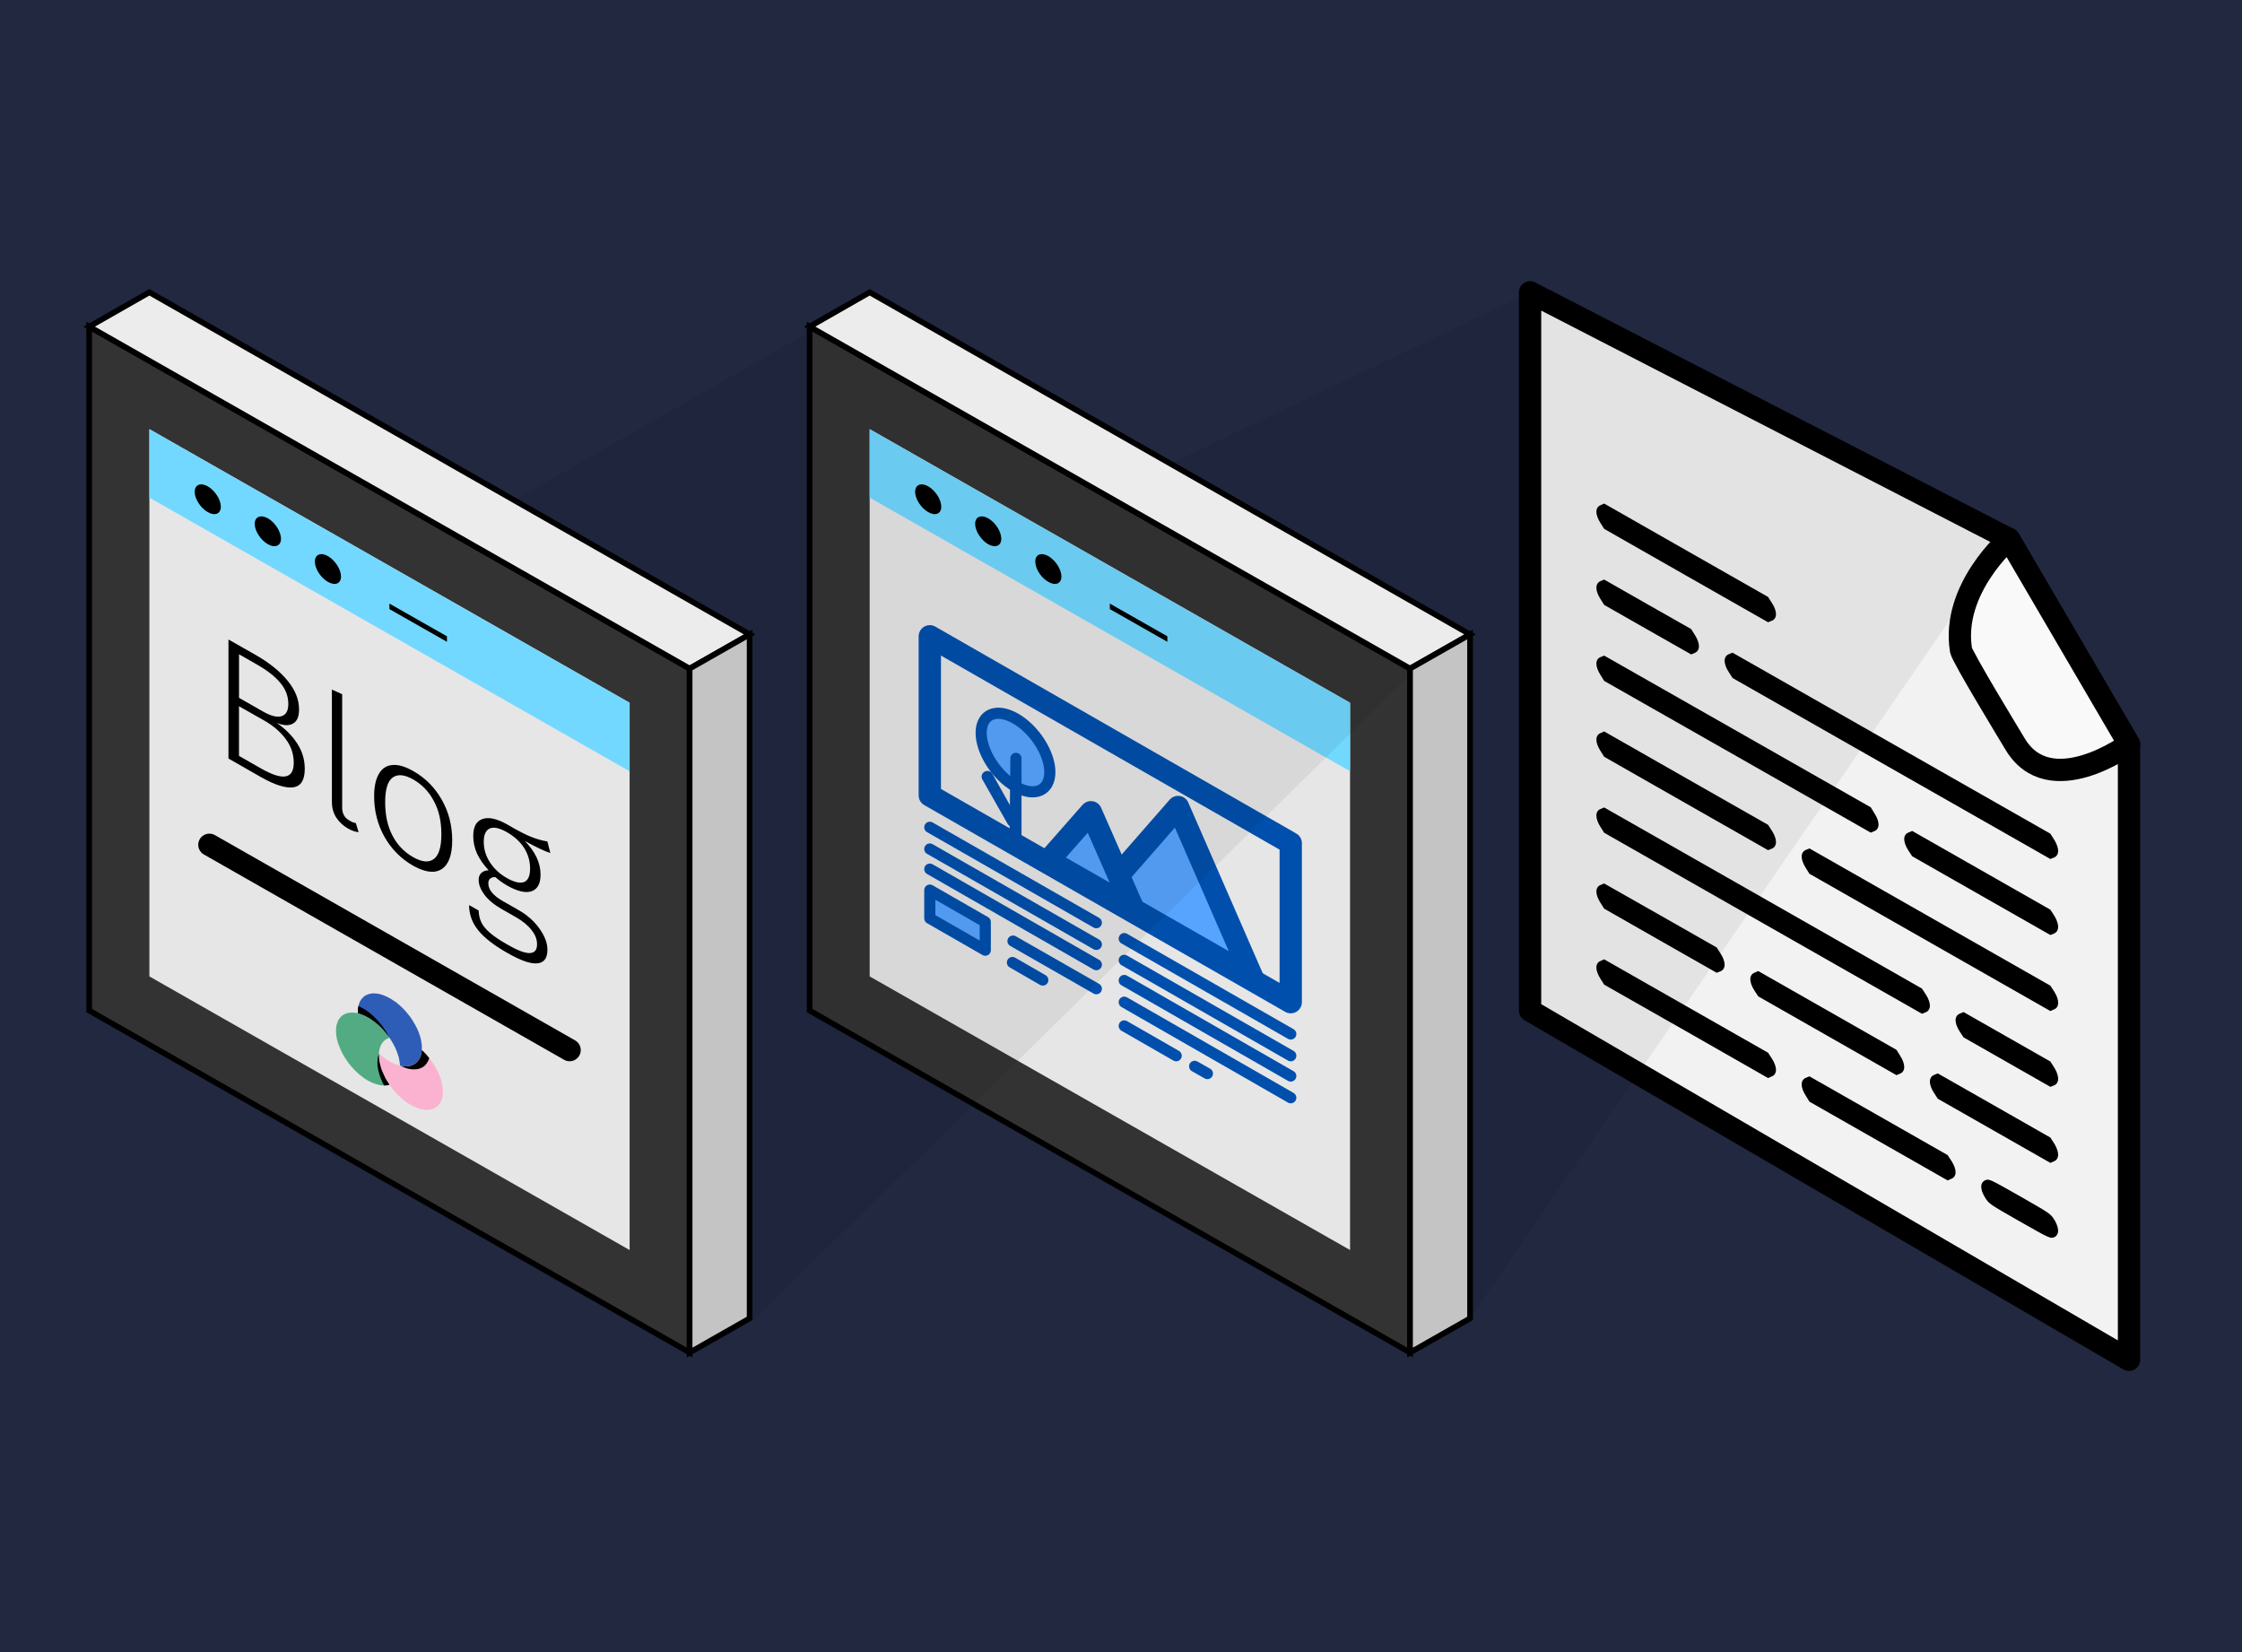 <?xml version="1.0" encoding="UTF-8" standalone="no"?>
<!-- Created with Inkscape (http://www.inkscape.org/) -->

<svg
   xmlns:dc="http://purl.org/dc/elements/1.1/"
   xmlns:cc="http://creativecommons.org/ns#"
   xmlns:rdf="http://www.w3.org/1999/02/22-rdf-syntax-ns#"
   xmlns:svg="http://www.w3.org/2000/svg"
   xmlns="http://www.w3.org/2000/svg"
   xmlns:sodipodi="http://sodipodi.sourceforge.net/DTD/sodipodi-0.dtd"
   xmlns:inkscape="http://www.inkscape.org/namespaces/inkscape"
   width="380"
   height="280"
   viewBox="0 0 100.542 74.083"
   version="1.1"
   id="svg8"
   inkscape:version="0.92.5 (2060ec1f9f, 2020-04-08)"
   sodipodi:docname="break.svg">
  <defs
     id="defs2">
    <clipPath
       clipPathUnits="userSpaceOnUse"
       id="clipPath1091">
      <rect
         style="opacity:1;fill:#1a1a1a;fill-opacity:1;stroke:none;stroke-width:0.529;stroke-linecap:round;stroke-linejoin:round;stroke-miterlimit:4;stroke-dasharray:none;stroke-dashoffset:0;stroke-opacity:1;paint-order:normal"
         id="rect1093"
         width="211.667"
         height="132.292"
         x="0"
         y="164.708" />
    </clipPath>
    <pattern
       y="0"
       x="0"
       height="6"
       width="6"
       patternUnits="userSpaceOnUse"
       id="EMFhbasepattern" />
  </defs>
  <sodipodi:namedview
     id="base"
     pagecolor="#ffffff"
     bordercolor="#666666"
     borderopacity="1.0"
     inkscape:pageopacity="0.0"
     inkscape:pageshadow="2"
     inkscape:zoom="1.7630192"
     inkscape:cx="217.58561"
     inkscape:cy="198.60896"
     inkscape:document-units="mm"
     inkscape:current-layer="g1178"
     showgrid="false"
     fit-margin-top="0"
     fit-margin-left="0"
     fit-margin-right="0"
     fit-margin-bottom="0"
     units="px"
     inkscape:window-width="1600"
     inkscape:window-height="837"
     inkscape:window-x="-8"
     inkscape:window-y="-8"
     inkscape:window-maximized="1"
     inkscape:snap-global="false" />
  <g
     inkscape:label="Layer 1"
     inkscape:groupmode="layer"
     id="layer1"
     transform="translate(0,-222.917)">
    <rect
       style="opacity:1;fill:#212840;fill-opacity:1;stroke:none;stroke-width:0.3;stroke-linecap:round;stroke-linejoin:round;stroke-miterlimit:4;stroke-dasharray:none;stroke-dashoffset:0;stroke-opacity:1;paint-order:normal"
       id="rect8370-1"
       width="100.542"
       height="74.083"
       x="8.8817842e-16"
       y="222.917" />
    <flowRoot
       xml:space="preserve"
       id="flowRoot882"
       style="font-style:normal;font-variant:normal;font-weight:normal;font-stretch:normal;font-size:192px;line-height:1.25;font-family:'goodvibes regular';-inkscape-font-specification:'goodvibes regular, ';letter-spacing:0px;word-spacing:0px"><flowRegion
         id="flowRegion884"><rect
           id="rect886"
           width="643.09"
           height="381.684"
           x="367.251"
           y="-204.031" /></flowRegion><flowPara
         id="flowPara888" /></flowRoot>    <g
       id="g1178"
       transform="translate(1.464,-5.124)">
      <path
         inkscape:connector-curvature="0"
         style="fill:#72d8ff;fill-opacity:1;fill-rule:nonzero;stroke:#000000;stroke-width:0.254px;stroke-linecap:butt;stroke-linejoin:miter;stroke-miterlimit:4;stroke-dasharray:none;stroke-opacity:1"
         d="m 5.235,247.284 21.536,12.27 v 24.541 L 5.235,271.825 Z"
         id="path903" />
      <path
         inkscape:connector-curvature="0"
         style="fill:#333333;fill-opacity:1;fill-rule:nonzero;stroke:#000000;stroke-width:0.254px;stroke-linecap:butt;stroke-linejoin:miter;stroke-miterlimit:4;stroke-dasharray:none;stroke-opacity:1"
         d="m 2.537,242.687 13.462,7.667 13.462,7.667 v 30.67 L 2.537,273.357 Z"
         id="path905" />
      <path
         inkscape:connector-curvature="0"
         style="fill:#ececec;fill-opacity:1;fill-rule:nonzero;stroke:#000000;stroke-width:0.254px;stroke-linecap:butt;stroke-linejoin:miter;stroke-miterlimit:4;stroke-dasharray:none;stroke-opacity:1"
         d="m 2.537,242.687 2.698,-1.539 26.918,15.341 -2.691,1.532 z"
         id="path907" />
      <path
         inkscape:connector-curvature="0"
         style="fill:#e6e6e6;fill-opacity:1;fill-rule:nonzero;stroke:none;stroke-width:0.265"
         d="m 5.235,247.284 21.536,12.27 v 24.541 L 5.235,271.825 Z"
         id="path909" />
      <path
         inkscape:connector-curvature="0"
         style="fill:#c4c4c4;fill-opacity:1;fill-rule:nonzero;stroke:#000000;stroke-width:0.254px;stroke-linecap:butt;stroke-linejoin:miter;stroke-miterlimit:4;stroke-dasharray:none;stroke-opacity:1"
         d="m 29.462,288.692 2.691,-1.532 v -30.67 l -2.691,1.532 z"
         id="path911" />
      <path
         inkscape:connector-curvature="0"
         style="fill:#72d8ff;fill-opacity:1;fill-rule:nonzero;stroke:none;stroke-width:0.265"
         d="m 5.235,247.284 21.536,12.27 v 3.071 L 5.235,250.355 Z"
         id="path913" />
      <path
         inkscape:connector-curvature="0"
         style="fill:#000000;fill-opacity:1;fill-rule:nonzero;stroke:none;stroke-width:0.265"
         d="m 10.953,260.463 c 0.368,0.253 0.671,0.552 0.901,0.902 0.23,0.344 0.349,0.727 0.349,1.156 0,0.5 -0.171,0.773 -0.513,0.825 -0.342,0.045 -0.822,-0.104 -1.434,-0.448 l -1.474,-0.844 v -5.337 l 1.211,0.688 c 0.625,0.357 1.105,0.747 1.441,1.162 0.342,0.416 0.513,0.844 0.513,1.285 0,0.331 -0.092,0.539 -0.276,0.636 -0.178,0.104 -0.415,0.091 -0.717,-0.026 z m -1.698,-3.084 v 1.954 l 1.092,0.623 c 0.336,0.188 0.605,0.26 0.809,0.201 0.204,-0.058 0.309,-0.24 0.309,-0.545 0,-0.351 -0.118,-0.669 -0.362,-0.954 -0.237,-0.286 -0.592,-0.565 -1.066,-0.831 z m 1,5.129 c 0.974,0.552 1.454,0.461 1.454,-0.266 0,-0.383 -0.118,-0.74 -0.362,-1.065 -0.237,-0.318 -0.553,-0.591 -0.948,-0.818 l -1.145,-0.649 v 2.227 z"
         id="path915" />
      <path
         inkscape:connector-curvature="0"
         style="fill:#000000;fill-opacity:1;fill-rule:nonzero;stroke:none;stroke-width:0.265"
         d="m 14.144,265.196 c -0.224,-0.13 -0.401,-0.299 -0.533,-0.5 -0.125,-0.201 -0.191,-0.428 -0.191,-0.688 v -5.045 l 0.461,0.208 v 5.083 c 0,0.266 0.105,0.461 0.329,0.584 0.112,0.065 0.204,0.104 0.283,0.11 l 0.125,0.409 c -0.145,-0.013 -0.303,-0.065 -0.474,-0.162 z"
         id="path917" />
      <path
         inkscape:connector-curvature="0"
         style="fill:#000000;fill-opacity:1;fill-rule:nonzero;stroke:none;stroke-width:0.265"
         d="m 17.072,262.619 c 0.546,0.312 0.967,0.74 1.276,1.285 0.309,0.545 0.467,1.149 0.467,1.818 0,0.656 -0.158,1.091 -0.474,1.292 -0.316,0.201 -0.737,0.149 -1.283,-0.156 -0.546,-0.312 -0.974,-0.747 -1.283,-1.298 -0.309,-0.552 -0.461,-1.156 -0.461,-1.818 0,-0.428 0.072,-0.766 0.217,-1.006 0.138,-0.24 0.342,-0.37 0.605,-0.39 0.263,-0.026 0.572,0.065 0.934,0.273 z m 0,0.377 c -0.401,-0.227 -0.711,-0.253 -0.934,-0.084 -0.224,0.169 -0.329,0.539 -0.329,1.11 0,0.565 0.105,1.058 0.322,1.48 0.217,0.422 0.533,0.747 0.928,0.974 0.401,0.227 0.711,0.253 0.934,0.084 0.224,-0.169 0.336,-0.539 0.336,-1.11 0,-0.571 -0.105,-1.058 -0.329,-1.474 -0.217,-0.422 -0.526,-0.747 -0.928,-0.98 z"
         id="path919" />
      <path
         inkscape:connector-curvature="0"
         style="fill:#000000;fill-opacity:1;fill-rule:nonzero;stroke:none;stroke-width:0.265"
         d="m 23.218,266.293 c -0.25,-0.078 -0.632,-0.26 -1.145,-0.539 0.474,0.487 0.704,0.987 0.704,1.506 0,0.403 -0.132,0.649 -0.401,0.747 -0.27,0.091 -0.632,0.006 -1.092,-0.253 -0.204,-0.117 -0.382,-0.247 -0.533,-0.383 -0.099,0 -0.178,0.019 -0.237,0.071 -0.053,0.052 -0.079,0.117 -0.079,0.214 0,0.279 0.217,0.545 0.651,0.792 l 0.671,0.383 c 0.408,0.227 0.73,0.513 0.967,0.844 0.237,0.331 0.362,0.649 0.362,0.954 0,0.377 -0.151,0.578 -0.447,0.61 -0.303,0.033 -0.75,-0.123 -1.342,-0.461 -0.619,-0.351 -1.059,-0.695 -1.329,-1.039 -0.263,-0.331 -0.395,-0.701 -0.395,-1.11 l 0.428,0.24 c 0.006,0.201 0.046,0.383 0.125,0.539 0.079,0.162 0.211,0.318 0.395,0.474 0.184,0.156 0.441,0.331 0.776,0.519 0.461,0.266 0.796,0.39 1.007,0.377 0.211,-0.013 0.316,-0.143 0.316,-0.39 0,-0.221 -0.079,-0.435 -0.243,-0.636 -0.164,-0.214 -0.395,-0.403 -0.684,-0.571 l -0.671,-0.383 c -0.329,-0.188 -0.579,-0.396 -0.763,-0.636 -0.171,-0.234 -0.257,-0.454 -0.257,-0.662 0,-0.136 0.039,-0.24 0.118,-0.312 0.079,-0.078 0.191,-0.117 0.329,-0.123 -0.237,-0.253 -0.408,-0.506 -0.526,-0.76 -0.112,-0.253 -0.164,-0.513 -0.164,-0.779 0,-0.415 0.138,-0.662 0.415,-0.76 0.283,-0.097 0.645,-0.013 1.099,0.24 0.5,0.292 0.862,0.48 1.092,0.565 0.23,0.091 0.467,0.162 0.717,0.201 z m -1.948,-0.935 c -0.342,-0.195 -0.605,-0.247 -0.783,-0.162 -0.171,0.084 -0.257,0.286 -0.257,0.597 0,0.325 0.092,0.63 0.276,0.915 0.184,0.286 0.441,0.526 0.763,0.708 0.336,0.188 0.592,0.247 0.776,0.175 0.178,-0.078 0.263,-0.279 0.263,-0.604 0,-0.325 -0.086,-0.63 -0.263,-0.915 -0.178,-0.279 -0.434,-0.519 -0.776,-0.714 z"
         id="path921" />
      <path
         inkscape:connector-curvature="0"
         style="fill:none;stroke:#000000;stroke-width:1;stroke-linecap:butt;stroke-linejoin:round;stroke-miterlimit:4;stroke-dasharray:none;stroke-opacity:1"
         d="m 7.926,265.923 16.154,9.206 z"
         id="path923" />
      <path
         inkscape:connector-curvature="0"
         style="fill:#2e5db7;fill-opacity:1;fill-rule:nonzero;stroke:none;stroke-width:0.265"
         d="m 16.473,275.824 c 0.026,0.006 0.046,0.006 0.066,0.013 0.046,0.006 0.092,0.013 0.132,0.019 0.046,0 0.086,0 0.125,0 0.039,-0.006 0.079,-0.006 0.118,-0.019 0.039,-0.006 0.072,-0.013 0.105,-0.033 0.039,-0.013 0.072,-0.026 0.099,-0.045 0.033,-0.019 0.059,-0.039 0.086,-0.065 0.033,-0.019 0.053,-0.045 0.079,-0.078 0.02,-0.026 0.039,-0.058 0.059,-0.091 0.02,-0.033 0.039,-0.065 0.053,-0.104 0.013,-0.039 0.026,-0.078 0.033,-0.117 0.013,-0.039 0.02,-0.084 0.02,-0.13 0.006,-0.013 0.006,-0.033 0.006,-0.052 0,-0.026 0,-0.052 0,-0.084 0,-0.033 0,-0.065 0,-0.104 -0.006,-0.045 -0.006,-0.097 -0.02,-0.149 -0.006,-0.052 -0.02,-0.104 -0.026,-0.156 -0.013,-0.052 -0.033,-0.104 -0.046,-0.156 -0.02,-0.058 -0.039,-0.11 -0.059,-0.169 -0.026,-0.052 -0.046,-0.104 -0.072,-0.162 -0.026,-0.052 -0.053,-0.104 -0.086,-0.162 -0.026,-0.052 -0.059,-0.104 -0.092,-0.156 -0.033,-0.058 -0.072,-0.11 -0.105,-0.162 -0.039,-0.045 -0.072,-0.097 -0.118,-0.149 -0.039,-0.045 -0.079,-0.097 -0.118,-0.143 -0.039,-0.045 -0.086,-0.091 -0.132,-0.136 -0.039,-0.039 -0.086,-0.084 -0.132,-0.123 -0.046,-0.039 -0.092,-0.078 -0.138,-0.117 -0.046,-0.033 -0.099,-0.065 -0.145,-0.097 -0.046,-0.033 -0.092,-0.065 -0.145,-0.091 -0.033,-0.019 -0.066,-0.039 -0.099,-0.052 -0.046,-0.026 -0.099,-0.045 -0.145,-0.065 -0.046,-0.019 -0.092,-0.039 -0.138,-0.052 -0.046,-0.013 -0.092,-0.026 -0.138,-0.033 -0.046,-0.006 -0.086,-0.013 -0.132,-0.013 -0.039,-0.006 -0.079,-0.006 -0.125,-0.006 -0.039,0.006 -0.079,0.013 -0.112,0.019 -0.039,0.006 -0.079,0.019 -0.112,0.033 -0.033,0.013 -0.066,0.026 -0.099,0.045 -0.026,0.019 -0.059,0.039 -0.086,0.065 -0.026,0.026 -0.053,0.052 -0.072,0.078 -0.026,0.026 -0.046,0.058 -0.066,0.091 -0.02,0.033 -0.033,0.071 -0.046,0.104 -0.013,0.039 -0.026,0.078 -0.039,0.117 -0.006,0.045 -0.013,0.084 -0.02,0.13 -0.006,0.045 -0.006,0.091 -0.006,0.136 0,0.026 0,0.052 0,0.078 0.026,0.006 0.046,0.006 0.072,0.013 0.046,0.019 0.092,0.033 0.138,0.052 0.046,0.019 0.099,0.039 0.145,0.065 0.033,0.013 0.066,0.033 0.099,0.052 0.053,0.026 0.099,0.058 0.145,0.091 0.046,0.033 0.092,0.065 0.145,0.104 0.046,0.033 0.092,0.071 0.138,0.11 0.046,0.039 0.092,0.084 0.132,0.123 0.046,0.045 0.086,0.091 0.132,0.136 0.039,0.045 0.079,0.097 0.118,0.143 0.039,0.052 0.079,0.104 0.118,0.156 0.013,0.013 0.02,0.033 0.033,0.052 0.026,0.033 0.046,0.065 0.072,0.104 0.033,0.052 0.066,0.104 0.092,0.156 0.033,0.058 0.059,0.11 0.086,0.162 0.026,0.058 0.046,0.11 0.072,0.169 0.02,0.052 0.039,0.104 0.059,0.162 0.013,0.052 0.033,0.104 0.046,0.156 0.006,0.058 0.02,0.11 0.026,0.156 0.013,0.052 0.013,0.104 0.02,0.156 0,0.006 0,0.013 0,0.026 z"
         id="path925" />
      <path
         inkscape:connector-curvature="0"
         style="fill:#52ab83;fill-opacity:1;fill-rule:nonzero;stroke:none;stroke-width:0.265"
         d="m 15.039,276.499 c 0.033,0.019 0.072,0.033 0.105,0.052 0.046,0.026 0.092,0.045 0.138,0.065 0.053,0.019 0.099,0.033 0.145,0.045 0.046,0.013 0.092,0.026 0.132,0.033 0.046,0.013 0.092,0.019 0.132,0.019 0.046,0 0.086,0 0.125,0 0.039,0 0.079,-0.006 0.118,-0.013 0.02,-0.006 0.046,-0.013 0.066,-0.026 -0.02,-0.033 -0.046,-0.065 -0.066,-0.097 -0.033,-0.058 -0.066,-0.11 -0.099,-0.162 -0.026,-0.052 -0.053,-0.11 -0.079,-0.162 -0.026,-0.058 -0.053,-0.11 -0.072,-0.162 -0.026,-0.058 -0.046,-0.11 -0.059,-0.162 -0.02,-0.058 -0.033,-0.11 -0.046,-0.162 -0.013,-0.052 -0.026,-0.104 -0.033,-0.156 -0.006,-0.052 -0.013,-0.104 -0.013,-0.149 -0.006,-0.039 -0.006,-0.071 -0.006,-0.104 0,-0.033 0,-0.058 0.006,-0.084 0,-0.019 0,-0.039 0,-0.052 0.006,-0.045 0.013,-0.091 0.02,-0.13 0.013,-0.039 0.026,-0.078 0.039,-0.117 0.013,-0.039 0.026,-0.071 0.046,-0.104 0.02,-0.033 0.039,-0.065 0.066,-0.091 0.02,-0.033 0.046,-0.058 0.072,-0.078 0.026,-0.026 0.059,-0.045 0.086,-0.065 0.033,-0.019 0.066,-0.033 0.099,-0.045 0.013,-0.006 0.026,-0.013 0.039,-0.013 -0.013,-0.019 -0.02,-0.039 -0.033,-0.052 -0.039,-0.052 -0.079,-0.104 -0.118,-0.156 -0.039,-0.045 -0.079,-0.097 -0.118,-0.143 -0.039,-0.045 -0.086,-0.091 -0.132,-0.136 -0.039,-0.039 -0.086,-0.084 -0.132,-0.123 -0.046,-0.039 -0.092,-0.078 -0.138,-0.11 -0.053,-0.039 -0.099,-0.071 -0.145,-0.104 -0.046,-0.033 -0.092,-0.065 -0.145,-0.091 -0.033,-0.019 -0.066,-0.039 -0.099,-0.052 -0.046,-0.026 -0.099,-0.045 -0.145,-0.065 -0.046,-0.019 -0.092,-0.033 -0.138,-0.052 -0.026,-0.006 -0.046,-0.006 -0.066,-0.013 -0.026,-0.006 -0.046,-0.013 -0.072,-0.019 -0.046,-0.006 -0.086,-0.013 -0.132,-0.013 -0.039,-0.006 -0.079,-0.006 -0.125,0 -0.039,0 -0.079,0.006 -0.112,0.013 -0.039,0.006 -0.079,0.019 -0.112,0.033 -0.033,0.013 -0.066,0.033 -0.099,0.045 -0.026,0.019 -0.059,0.045 -0.086,0.065 -0.026,0.026 -0.053,0.052 -0.072,0.078 -0.026,0.033 -0.046,0.058 -0.066,0.091 -0.02,0.033 -0.033,0.071 -0.046,0.11 -0.013,0.033 -0.026,0.071 -0.039,0.117 -0.006,0.039 -0.013,0.078 -0.02,0.123 -0.006,0.045 -0.006,0.091 -0.006,0.136 0,0.039 0,0.071 0.006,0.104 0,0.052 0.006,0.097 0.013,0.149 0.006,0.052 0.02,0.104 0.033,0.156 0.013,0.052 0.026,0.11 0.046,0.162 0.02,0.052 0.039,0.11 0.059,0.162 0.02,0.052 0.046,0.11 0.072,0.162 0.026,0.058 0.053,0.11 0.079,0.162 0.033,0.058 0.066,0.11 0.099,0.162 0.033,0.052 0.066,0.104 0.105,0.156 0.033,0.052 0.072,0.104 0.112,0.149 0.039,0.052 0.079,0.097 0.125,0.143 0.039,0.052 0.086,0.097 0.125,0.136 0.046,0.045 0.092,0.084 0.138,0.13 0.046,0.039 0.092,0.078 0.138,0.11 0.046,0.039 0.092,0.071 0.138,0.104 0.053,0.033 0.099,0.058 0.145,0.091 z"
         id="path927" />
      <path
         inkscape:connector-curvature="0"
         style="fill:#fbb2d1;fill-opacity:1;fill-rule:nonzero;stroke:none;stroke-width:0.265"
         d="m 16.96,277.59 c 0.033,0.019 0.066,0.039 0.105,0.052 0.046,0.026 0.092,0.045 0.138,0.065 0.046,0.019 0.099,0.039 0.145,0.052 0.046,0.013 0.086,0.026 0.132,0.033 0.046,0.006 0.092,0.013 0.132,0.019 0.046,0 0.086,0 0.125,0 0.039,-0.006 0.079,-0.013 0.118,-0.019 0.039,-0.006 0.072,-0.019 0.105,-0.033 0.033,-0.013 0.066,-0.026 0.099,-0.045 0.033,-0.019 0.059,-0.039 0.086,-0.065 0.026,-0.026 0.053,-0.052 0.079,-0.078 0.02,-0.026 0.039,-0.058 0.059,-0.091 0.02,-0.033 0.039,-0.071 0.053,-0.104 0.013,-0.039 0.026,-0.078 0.033,-0.117 0.006,-0.045 0.02,-0.084 0.02,-0.13 0.006,-0.045 0.006,-0.091 0.006,-0.136 0,-0.033 0,-0.071 0,-0.104 -0.006,-0.045 -0.013,-0.097 -0.02,-0.149 -0.006,-0.052 -0.02,-0.104 -0.033,-0.156 -0.013,-0.052 -0.026,-0.104 -0.039,-0.162 -0.02,-0.052 -0.039,-0.104 -0.059,-0.162 -0.026,-0.052 -0.046,-0.11 -0.072,-0.162 -0.026,-0.052 -0.053,-0.11 -0.086,-0.162 -0.026,-0.052 -0.059,-0.11 -0.092,-0.162 -0.033,-0.052 -0.072,-0.104 -0.105,-0.156 -0.039,-0.052 -0.079,-0.097 -0.118,-0.149 -0.039,-0.052 -0.079,-0.097 -0.118,-0.143 -0.046,-0.045 -0.086,-0.091 -0.132,-0.136 -0.02,-0.019 -0.046,-0.045 -0.066,-0.065 0,0.019 0,0.039 -0.006,0.052 0,0.045 -0.006,0.091 -0.02,0.13 -0.006,0.039 -0.02,0.078 -0.033,0.117 -0.013,0.039 -0.033,0.071 -0.053,0.104 -0.02,0.033 -0.039,0.065 -0.059,0.091 -0.026,0.033 -0.053,0.058 -0.079,0.078 -0.026,0.026 -0.053,0.045 -0.086,0.065 -0.026,0.019 -0.059,0.033 -0.099,0.045 -0.033,0.019 -0.066,0.026 -0.105,0.033 -0.039,0.013 -0.079,0.013 -0.118,0.019 -0.039,0 -0.079,0 -0.125,0 -0.039,-0.006 -0.086,-0.013 -0.132,-0.019 -0.02,-0.006 -0.039,-0.006 -0.066,-0.013 -0.02,-0.006 -0.046,-0.013 -0.066,-0.019 -0.046,-0.013 -0.092,-0.026 -0.145,-0.045 -0.046,-0.019 -0.092,-0.045 -0.138,-0.065 -0.033,-0.019 -0.072,-0.039 -0.105,-0.058 -0.046,-0.026 -0.092,-0.052 -0.138,-0.084 -0.053,-0.033 -0.099,-0.065 -0.145,-0.104 -0.046,-0.039 -0.092,-0.071 -0.138,-0.117 -0.026,-0.019 -0.046,-0.039 -0.066,-0.058 -0.006,0.026 -0.006,0.052 -0.006,0.084 0,0.033 0,0.065 0.006,0.104 0,0.045 0.006,0.097 0.013,0.149 0.006,0.052 0.02,0.104 0.033,0.156 0.013,0.052 0.026,0.104 0.046,0.162 0.013,0.052 0.033,0.104 0.059,0.162 0.02,0.052 0.046,0.104 0.072,0.162 0.026,0.052 0.053,0.11 0.079,0.162 0.033,0.052 0.066,0.104 0.099,0.162 0.02,0.033 0.046,0.065 0.066,0.097 0.013,0.019 0.026,0.039 0.039,0.058 0.033,0.052 0.072,0.097 0.112,0.149 0.039,0.045 0.079,0.097 0.125,0.143 0.039,0.045 0.086,0.091 0.125,0.136 0.046,0.045 0.092,0.084 0.138,0.123 0.046,0.039 0.092,0.078 0.138,0.117 0.046,0.033 0.092,0.071 0.138,0.097 0.053,0.033 0.099,0.065 0.145,0.091 z"
         id="path929" />
      <path
         inkscape:connector-curvature="0"
         style="fill:#000000;fill-opacity:1;fill-rule:nonzero;stroke:none;stroke-width:0.265"
         d="m 15.763,276.714 c 0.02,0 0.033,0 0.053,0 0.039,0 0.079,-0.006 0.118,-0.013 0.02,-0.006 0.046,-0.013 0.066,-0.026 -0.02,-0.033 -0.046,-0.065 -0.066,-0.097 -0.033,-0.058 -0.066,-0.11 -0.099,-0.162 -0.026,-0.052 -0.053,-0.11 -0.079,-0.162 -0.026,-0.058 -0.053,-0.11 -0.072,-0.162 -0.026,-0.058 -0.046,-0.11 -0.059,-0.162 -0.02,-0.058 -0.033,-0.11 -0.046,-0.162 -0.013,-0.052 -0.026,-0.104 -0.033,-0.156 -0.006,-0.052 -0.013,-0.104 -0.013,-0.149 -0.006,-0.039 -0.006,-0.071 -0.006,-0.104 0,-0.026 0,-0.045 0.006,-0.065 -0.013,0.013 -0.013,0.033 -0.02,0.045 -0.013,0.026 -0.02,0.058 -0.026,0.084 -0.006,0.039 -0.013,0.084 -0.02,0.13 -0.006,0.045 -0.006,0.091 -0.006,0.136 0,0.045 0.006,0.097 0.006,0.149 0.006,0.045 0.013,0.097 0.026,0.149 0.006,0.052 0.02,0.104 0.039,0.162 0.013,0.052 0.026,0.104 0.046,0.156 0.02,0.058 0.039,0.11 0.066,0.169 0.013,0.033 0.033,0.071 0.046,0.104 0.013,0.019 0.02,0.039 0.026,0.058 0.02,0.026 0.033,0.052 0.046,0.078 z"
         id="path931" />
      <path
         inkscape:connector-curvature="0"
         style="fill:#000000;fill-opacity:1;fill-rule:nonzero;stroke:none;stroke-width:0.265"
         d="m 15.993,274.565 c -0.006,-0.013 -0.013,-0.026 -0.02,-0.039 -0.026,-0.058 -0.053,-0.11 -0.086,-0.162 -0.033,-0.058 -0.066,-0.11 -0.099,-0.162 -0.033,-0.052 -0.072,-0.104 -0.112,-0.156 -0.033,-0.045 -0.072,-0.097 -0.118,-0.143 -0.039,-0.052 -0.079,-0.097 -0.125,-0.143 -0.039,-0.045 -0.086,-0.091 -0.132,-0.13 -0.039,-0.045 -0.086,-0.084 -0.132,-0.123 -0.033,-0.026 -0.066,-0.052 -0.099,-0.078 -0.046,-0.039 -0.099,-0.071 -0.145,-0.104 -0.046,-0.033 -0.092,-0.058 -0.145,-0.084 -0.02,-0.013 -0.046,-0.026 -0.072,-0.039 -0.02,-0.013 -0.046,-0.026 -0.072,-0.033 -0.006,-0.006 -0.013,-0.013 -0.026,-0.013 -0.006,0.033 -0.013,0.071 -0.02,0.11 -0.006,0.045 -0.006,0.091 -0.006,0.136 0,0.026 0,0.052 0,0.078 0.026,0.006 0.046,0.006 0.072,0.013 0.046,0.019 0.092,0.033 0.138,0.052 0.046,0.019 0.099,0.039 0.145,0.065 0.033,0.013 0.066,0.033 0.099,0.052 0.053,0.026 0.099,0.058 0.145,0.091 0.046,0.033 0.092,0.065 0.145,0.104 0.046,0.033 0.092,0.071 0.138,0.11 0.046,0.039 0.092,0.084 0.132,0.123 0.046,0.045 0.086,0.091 0.132,0.136 0.039,0.045 0.079,0.097 0.118,0.143 0.039,0.052 0.079,0.104 0.118,0.156 0.006,0.013 0.02,0.026 0.026,0.039 z"
         id="path933" />
      <path
         inkscape:connector-curvature="0"
         style="fill:#000000;fill-opacity:1;fill-rule:nonzero;stroke:none;stroke-width:0.265"
         d="m 16.48,275.824 c 0.02,0.013 0.039,0.019 0.066,0.033 0.046,0.019 0.092,0.039 0.138,0.058 0.046,0.019 0.092,0.033 0.138,0.045 0.046,0.006 0.092,0.019 0.138,0.026 0.039,0.006 0.086,0.006 0.125,0.006 0.046,0 0.086,0 0.125,-0.006 0.039,0 0.072,-0.006 0.112,-0.019 0.039,-0.013 0.072,-0.026 0.105,-0.039 0.033,-0.013 0.066,-0.033 0.092,-0.052 0.033,-0.019 0.059,-0.045 0.086,-0.071 0.02,-0.026 0.046,-0.052 0.066,-0.084 0.026,-0.026 0.039,-0.058 0.059,-0.097 0.006,-0.013 0.013,-0.026 0.02,-0.039 0.006,-0.019 0.013,-0.045 0.026,-0.065 0,-0.013 0.006,-0.026 0.006,-0.039 0,-0.006 -0.006,-0.006 -0.013,-0.013 -0.039,-0.052 -0.079,-0.097 -0.118,-0.143 -0.046,-0.045 -0.086,-0.091 -0.132,-0.136 -0.02,-0.019 -0.046,-0.045 -0.066,-0.065 0,0.019 0,0.039 -0.006,0.052 0,0.045 -0.006,0.091 -0.02,0.13 -0.006,0.039 -0.02,0.078 -0.033,0.117 -0.013,0.039 -0.033,0.071 -0.053,0.104 -0.02,0.033 -0.039,0.065 -0.059,0.091 -0.026,0.033 -0.053,0.058 -0.079,0.078 -0.026,0.026 -0.053,0.045 -0.086,0.065 -0.026,0.019 -0.059,0.033 -0.099,0.045 -0.033,0.019 -0.066,0.026 -0.105,0.033 -0.039,0.013 -0.079,0.013 -0.118,0.019 -0.039,0 -0.079,0 -0.125,0 -0.039,-0.006 -0.086,-0.013 -0.132,-0.019 -0.02,-0.006 -0.039,-0.006 -0.059,-0.013 z"
         id="path935" />
      <path
         inkscape:connector-curvature="0"
         style="fill:#000000;fill-opacity:1;fill-rule:nonzero;stroke:none;stroke-width:0.265"
         d="m 8.439,250.764 c 0,0.318 -0.263,0.428 -0.586,0.24 -0.322,-0.182 -0.586,-0.591 -0.586,-0.909 0,-0.318 0.263,-0.428 0.586,-0.247 0.322,0.188 0.586,0.591 0.586,0.915 z"
         id="path937" />
      <path
         inkscape:connector-curvature="0"
         style="fill:#000000;fill-opacity:1;fill-rule:nonzero;stroke:none;stroke-width:0.265"
         d="m 11.137,252.199 c 0,0.318 -0.263,0.428 -0.586,0.247 -0.329,-0.188 -0.592,-0.597 -0.592,-0.915 0,-0.318 0.263,-0.428 0.592,-0.247 0.322,0.188 0.586,0.597 0.586,0.915 z"
         id="path939" />
      <path
         inkscape:connector-curvature="0"
         style="fill:#000000;fill-opacity:1;fill-rule:nonzero;stroke:none;stroke-width:0.265"
         d="m 13.828,253.893 c 0,0.318 -0.263,0.428 -0.586,0.24 -0.322,-0.182 -0.586,-0.591 -0.586,-0.909 0,-0.318 0.263,-0.428 0.586,-0.247 0.322,0.188 0.586,0.597 0.586,0.915 z"
         id="path941" />
      <path
         inkscape:connector-curvature="0"
         style="fill:#000000;fill-opacity:1;fill-rule:nonzero;stroke:none;stroke-width:0.265"
         d="m 16,255.107 2.579,1.467 v 0.247 l -2.579,-1.467 z"
         id="path943" />
      <path
         inkscape:connector-curvature="0"
         style="fill:#333333;fill-opacity:1;fill-rule:nonzero;stroke:#000000;stroke-width:0.254px;stroke-linecap:butt;stroke-linejoin:miter;stroke-miterlimit:4;stroke-dasharray:none;stroke-opacity:1"
         d="m 34.844,242.687 13.462,7.667 13.462,7.667 v 30.67 L 34.844,273.357 Z"
         id="path945" />
      <path
         inkscape:connector-curvature="0"
         style="fill:#ececec;fill-opacity:1;fill-rule:nonzero;stroke:#000000;stroke-width:0.254px;stroke-linecap:butt;stroke-linejoin:miter;stroke-miterlimit:4;stroke-dasharray:none;stroke-opacity:1"
         d="m 34.844,242.687 2.691,-1.539 26.925,15.341 -2.691,1.532 z"
         id="path947" />
      <path
         inkscape:connector-curvature="0"
         style="fill:#c4c4c4;fill-opacity:1;fill-rule:nonzero;stroke:#000000;stroke-width:0.254px;stroke-linecap:butt;stroke-linejoin:miter;stroke-miterlimit:4;stroke-dasharray:none;stroke-opacity:1"
         d="m 61.769,288.692 2.691,-1.532 v -30.67 l -2.691,1.532 z"
         id="path949" />
      <path
         inkscape:connector-curvature="0"
         style="fill:#e6e6e6;fill-opacity:1;fill-rule:nonzero;stroke:none;stroke-width:0.265"
         d="m 37.536,247.284 21.543,12.27 v 24.541 L 37.536,271.825 Z"
         id="path951" />
      <path
         inkscape:connector-curvature="0"
         style="fill:#72d8ff;fill-opacity:1;fill-rule:nonzero;stroke:none;stroke-width:0.265"
         d="m 37.536,247.284 21.543,12.27 v 3.071 L 37.536,250.355 Z"
         id="path953" />
      <path
         inkscape:connector-curvature="0"
         style="fill:#000000;fill-opacity:1;fill-rule:nonzero;stroke:none;stroke-width:0.265"
         d="m 40.747,250.764 c 0,0.318 -0.263,0.428 -0.586,0.24 -0.322,-0.182 -0.586,-0.591 -0.586,-0.909 0,-0.318 0.263,-0.428 0.586,-0.247 0.322,0.188 0.586,0.591 0.586,0.915 z"
         id="path955" />
      <path
         inkscape:connector-curvature="0"
         style="fill:#000000;fill-opacity:1;fill-rule:nonzero;stroke:none;stroke-width:0.265"
         d="m 43.438,252.199 c 0,0.318 -0.257,0.428 -0.586,0.247 -0.322,-0.188 -0.586,-0.597 -0.586,-0.915 0,-0.318 0.263,-0.428 0.586,-0.247 0.329,0.188 0.586,0.597 0.586,0.915 z"
         id="path957" />
      <path
         inkscape:connector-curvature="0"
         style="fill:#000000;fill-opacity:1;fill-rule:nonzero;stroke:none;stroke-width:0.265"
         d="m 46.135,253.893 c 0,0.318 -0.263,0.428 -0.586,0.24 -0.329,-0.182 -0.586,-0.591 -0.586,-0.909 0,-0.318 0.257,-0.428 0.586,-0.247 0.322,0.188 0.586,0.597 0.586,0.915 z"
         id="path959" />
      <path
         inkscape:connector-curvature="0"
         style="fill:#000000;fill-opacity:1;fill-rule:nonzero;stroke:none;stroke-width:0.265"
         d="m 48.307,255.107 2.579,1.467 v 0.247 l -2.579,-1.467 z"
         id="path961" />
      <path
         inkscape:connector-curvature="0"
         style="fill:none;stroke:#004fac;stroke-width:1;stroke-linecap:round;stroke-linejoin:round;stroke-miterlimit:4;stroke-dasharray:none;stroke-opacity:1"
         d="m 40.233,256.574 16.186,9.277 v 7.129 L 40.233,263.709 Z"
         id="path963" />
      <path
         inkscape:connector-curvature="0"
         style="fill:#004fac;fill-opacity:1;fill-rule:nonzero;stroke:#004fac;stroke-width:0.5;stroke-linecap:butt;stroke-linejoin:round;stroke-miterlimit:4;stroke-dasharray:none;stroke-opacity:1"
         d="m 40.233,265.138 7.468,4.278 z"
         id="path965" />
      <path
         inkscape:connector-curvature="0"
         style="fill:#004fac;fill-opacity:1;fill-rule:nonzero;stroke:#004fac;stroke-width:0.5;stroke-linecap:butt;stroke-linejoin:round;stroke-miterlimit:4;stroke-dasharray:none;stroke-opacity:1"
         d="m 40.233,266.112 7.468,4.278 z"
         id="path967" />
      <path
         inkscape:connector-curvature="0"
         style="fill:#004fac;fill-opacity:1;fill-rule:nonzero;stroke:#004fac;stroke-width:0.5;stroke-linecap:butt;stroke-linejoin:round;stroke-miterlimit:4;stroke-dasharray:none;stroke-opacity:1"
         d="m 40.233,267.014 7.468,4.285 z"
         id="path969" />
      <path
         inkscape:connector-curvature="0"
         style="fill:#57a4ff;fill-opacity:1;fill-rule:nonzero;stroke:#004fac;stroke-width:0.5;stroke-linecap:round;stroke-linejoin:round;stroke-miterlimit:4;stroke-dasharray:none;stroke-opacity:1"
         d="m 40.233,267.955 2.487,1.428 v 1.266 l -2.487,-1.428 z"
         id="path971" />
      <path
         inkscape:connector-curvature="0"
         style="fill:#004fac;fill-opacity:1;fill-rule:nonzero;stroke:#004fac;stroke-width:0.5;stroke-linecap:butt;stroke-linejoin:round;stroke-miterlimit:4;stroke-dasharray:none;stroke-opacity:1"
         d="m 43.964,270.241 3.737,2.136 z"
         id="path973" />
      <path
         inkscape:connector-curvature="0"
         style="fill:#004fac;fill-opacity:1;fill-rule:nonzero;stroke:#004fac;stroke-width:0.5;stroke-linecap:butt;stroke-linejoin:round;stroke-miterlimit:4;stroke-dasharray:none;stroke-opacity:1"
         d="m 43.938,271.202 1.362,0.786 z"
         id="path975" />
      <path
         inkscape:connector-curvature="0"
         style="fill:#004fac;fill-opacity:1;fill-rule:nonzero;stroke:#004fac;stroke-width:0.5;stroke-linecap:butt;stroke-linejoin:round;stroke-miterlimit:4;stroke-dasharray:none;stroke-opacity:1"
         d="m 48.952,270.13 7.468,4.278 z"
         id="path977" />
      <path
         inkscape:connector-curvature="0"
         style="fill:#004fac;fill-opacity:1;fill-rule:nonzero;stroke:#004fac;stroke-width:0.5;stroke-linecap:butt;stroke-linejoin:round;stroke-miterlimit:4;stroke-dasharray:none;stroke-opacity:1"
         d="m 48.952,271.104 7.468,4.278 z"
         id="path979" />
      <path
         inkscape:connector-curvature="0"
         style="fill:#004fac;fill-opacity:1;fill-rule:nonzero;stroke:#004fac;stroke-width:0.5;stroke-linecap:butt;stroke-linejoin:round;stroke-miterlimit:4;stroke-dasharray:none;stroke-opacity:1"
         d="m 48.952,272.007 7.468,4.285 z"
         id="path981" />
      <path
         inkscape:connector-curvature="0"
         style="fill:#004fac;fill-opacity:1;fill-rule:nonzero;stroke:#004fac;stroke-width:0.5;stroke-linecap:butt;stroke-linejoin:round;stroke-miterlimit:4;stroke-dasharray:none;stroke-opacity:1"
         d="m 48.952,272.981 7.468,4.285 z"
         id="path983" />
      <path
         inkscape:connector-curvature="0"
         style="fill:#004fac;fill-opacity:1;fill-rule:nonzero;stroke:#004fac;stroke-width:0.5;stroke-linecap:butt;stroke-linejoin:round;stroke-miterlimit:4;stroke-dasharray:none;stroke-opacity:1"
         d="m 48.952,274.045 2.329,1.337 z"
         id="path985" />
      <path
         inkscape:connector-curvature="0"
         style="fill:#004fac;fill-opacity:1;fill-rule:nonzero;stroke:#004fac;stroke-width:0.5;stroke-linecap:butt;stroke-linejoin:round;stroke-miterlimit:4;stroke-dasharray:none;stroke-opacity:1"
         d="m 52.11,275.857 0.572,0.325 z"
         id="path987" />
      <path
         inkscape:connector-curvature="0"
         style="fill:#57a4ff;fill-opacity:1;fill-rule:nonzero;stroke:#004fac;stroke-width:1;stroke-linecap:round;stroke-linejoin:round;stroke-miterlimit:4;stroke-dasharray:none;stroke-opacity:1"
         d="m 51.366,264.229 3.336,7.648 -6.679,-3.824 z"
         id="path989" />
      <path
         inkscape:connector-curvature="0"
         style="fill:#57a4ff;fill-opacity:1;fill-rule:nonzero;stroke:#004fac;stroke-width:1;stroke-linecap:round;stroke-linejoin:round;stroke-miterlimit:4;stroke-dasharray:none;stroke-opacity:1"
         d="m 47.458,264.463 1.908,4.343 -3.81,-2.181 z"
         id="path991" />
      <path
         inkscape:connector-curvature="0"
         style="fill:#57a4ff;fill-opacity:1;fill-rule:nonzero;stroke:#004fac;stroke-width:0.5;stroke-linecap:round;stroke-linejoin:round;stroke-miterlimit:4;stroke-dasharray:none;stroke-opacity:1"
         d="m 45.616,262.664 c 0,0.844 -0.691,1.136 -1.54,0.649 -0.849,-0.487 -1.54,-1.565 -1.54,-2.409 0,-0.844 0.691,-1.13 1.54,-0.643 0.849,0.487 1.54,1.565 1.54,2.402 z"
         id="path993" />
      <path
         inkscape:connector-curvature="0"
         style="fill:none;stroke:#004fac;stroke-width:0.5;stroke-linecap:butt;stroke-linejoin:round;stroke-miterlimit:4;stroke-dasharray:none;stroke-opacity:1"
         d="m 44.096,262.047 v 3.746 l -0.039,-0.019 z"
         id="path995" />
      <path
         inkscape:connector-curvature="0"
         style="fill:none;stroke:#004fac;stroke-width:0.5;stroke-linecap:butt;stroke-linejoin:round;stroke-miterlimit:4;stroke-dasharray:none;stroke-opacity:1"
         d="m 43.938,264.859 -1.132,-1.993 0.013,-0.006 z"
         id="path997" />
      <path
         inkscape:connector-curvature="0"
         style="fill:#f2f2f2;fill-opacity:1;fill-rule:nonzero;stroke:#000000;stroke-width:1;stroke-linecap:butt;stroke-linejoin:round;stroke-miterlimit:4;stroke-dasharray:none;stroke-opacity:1"
         d="m 67.152,241.149 21.477,11.063 5.382,9.2 v 27.605 L 67.152,273.357 Z"
         id="path999" />
      <path
         inkscape:connector-curvature="0"
         style="fill:#000000;fill-opacity:1;fill-rule:nonzero;stroke:none;stroke-width:0.265"
         d="m 70.303,271.922 c -0.112,-0.175 -0.178,-0.357 -0.178,-0.493 0,-0.143 0.066,-0.247 0.178,-0.292 l 0.171,-0.078 3.678,2.097 3.672,2.091 0.178,0.273 c 0.112,0.175 0.178,0.357 0.178,0.493 0,0.143 -0.066,0.247 -0.178,0.292 l -0.178,0.078 -3.672,-2.097 -3.678,-2.091 z"
         id="path1001" />
      <path
         inkscape:connector-curvature="0"
         style="fill:#000000;fill-opacity:1;fill-rule:nonzero;stroke:none;stroke-width:0.265"
         d="m 79.509,277.162 c -0.112,-0.169 -0.178,-0.351 -0.178,-0.493 0,-0.136 0.066,-0.247 0.178,-0.292 l 0.171,-0.071 3.099,1.766 3.099,1.766 0.178,0.273 c 0.112,0.175 0.178,0.357 0.178,0.493 0,0.136 -0.066,0.247 -0.178,0.292 l -0.178,0.078 -3.099,-1.766 -3.099,-1.766 z"
         id="path1003" />
      <path
         inkscape:connector-curvature="0"
         style="fill:#000000;fill-opacity:1;fill-rule:nonzero;stroke:none;stroke-width:0.265"
         d="m 87.562,281.752 c -0.112,-0.175 -0.178,-0.357 -0.178,-0.493 0,-0.136 0.066,-0.247 0.178,-0.292 0.171,-0.071 0.184,-0.065 1.546,0.708 1.362,0.779 1.375,0.786 1.553,1.058 0.105,0.175 0.171,0.357 0.171,0.493 0,0.136 -0.066,0.247 -0.171,0.292 -0.178,0.071 -0.191,0.065 -1.553,-0.708 -1.362,-0.779 -1.375,-0.786 -1.546,-1.058 z"
         id="path1005" />
      <path
         inkscape:connector-curvature="0"
         style="fill:#000000;fill-opacity:1;fill-rule:nonzero;stroke:none;stroke-width:0.265"
         d="m 70.303,268.514 c -0.112,-0.175 -0.178,-0.357 -0.178,-0.493 0,-0.136 0.066,-0.247 0.178,-0.292 l 0.171,-0.071 2.527,1.435 2.52,1.435 0.178,0.279 c 0.112,0.169 0.178,0.357 0.178,0.493 0,0.136 -0.066,0.247 -0.178,0.292 l -0.178,0.071 -2.52,-1.435 -2.527,-1.441 z"
         id="path1007" />
      <path
         inkscape:connector-curvature="0"
         style="fill:#000000;fill-opacity:1;fill-rule:nonzero;stroke:none;stroke-width:0.265"
         d="m 77.206,272.448 c -0.112,-0.175 -0.178,-0.357 -0.178,-0.493 0,-0.143 0.066,-0.247 0.178,-0.292 l 0.178,-0.078 3.099,1.766 3.099,1.766 0.171,0.273 c 0.112,0.175 0.178,0.357 0.178,0.5 0,0.136 -0.066,0.247 -0.178,0.292 l -0.171,0.071 -3.099,-1.766 -3.099,-1.766 z"
         id="path1009" />
      <path
         inkscape:connector-curvature="0"
         style="fill:#000000;fill-opacity:1;fill-rule:nonzero;stroke:none;stroke-width:0.265"
         d="m 85.259,277.038 c -0.112,-0.175 -0.178,-0.357 -0.178,-0.493 0,-0.143 0.066,-0.247 0.178,-0.299 l 0.178,-0.071 2.52,1.435 2.527,1.441 0.178,0.273 c 0.105,0.175 0.171,0.357 0.171,0.493 0,0.143 -0.066,0.247 -0.171,0.292 l -0.178,0.078 -2.527,-1.441 -2.52,-1.435 z"
         id="path1011" />
      <path
         inkscape:connector-curvature="0"
         style="fill:#000000;fill-opacity:1;fill-rule:nonzero;stroke:none;stroke-width:0.265"
         d="m 70.303,265.112 c -0.112,-0.175 -0.178,-0.357 -0.178,-0.5 0,-0.136 0.066,-0.247 0.178,-0.292 l 0.171,-0.071 7.126,4.058 7.126,4.064 0.178,0.273 c 0.112,0.169 0.178,0.357 0.178,0.493 0,0.136 -0.066,0.247 -0.178,0.292 l -0.178,0.071 -7.126,-4.058 -7.126,-4.058 z"
         id="path1013" />
      <path
         inkscape:connector-curvature="0"
         style="fill:#000000;fill-opacity:1;fill-rule:nonzero;stroke:none;stroke-width:0.265"
         d="m 86.411,274.285 c -0.112,-0.175 -0.178,-0.357 -0.178,-0.493 0,-0.136 0.066,-0.247 0.178,-0.292 l 0.178,-0.078 1.948,1.11 1.948,1.11 0.178,0.279 c 0.105,0.169 0.171,0.351 0.171,0.493 0,0.136 -0.066,0.247 -0.171,0.292 l -0.178,0.071 -1.948,-1.11 -1.948,-1.11 z"
         id="path1015" />
      <path
         inkscape:connector-curvature="0"
         style="fill:#000000;fill-opacity:1;fill-rule:nonzero;stroke:none;stroke-width:0.265"
         d="m 70.303,261.703 c -0.112,-0.175 -0.178,-0.357 -0.178,-0.493 0,-0.136 0.066,-0.247 0.178,-0.292 l 0.171,-0.078 3.678,2.097 3.672,2.091 0.178,0.273 c 0.112,0.175 0.178,0.357 0.178,0.5 0,0.136 -0.066,0.247 -0.178,0.292 l -0.178,0.071 -3.672,-2.091 -3.678,-2.097 z"
         id="path1017" />
      <path
         inkscape:connector-curvature="0"
         style="fill:#000000;fill-opacity:1;fill-rule:nonzero;stroke:none;stroke-width:0.265"
         d="m 79.509,266.949 c -0.112,-0.175 -0.178,-0.357 -0.178,-0.5 0,-0.136 0.066,-0.24 0.178,-0.292 l 0.171,-0.071 5.402,3.077 5.402,3.077 0.178,0.273 c 0.23,0.364 0.23,0.688 0,0.786 l -0.178,0.078 -5.402,-3.077 -5.402,-3.077 z"
         id="path1019" />
      <path
         inkscape:connector-curvature="0"
         style="fill:#000000;fill-opacity:1;fill-rule:nonzero;stroke:none;stroke-width:0.265"
         d="m 70.303,258.295 c -0.112,-0.169 -0.178,-0.357 -0.178,-0.493 0,-0.136 0.066,-0.247 0.178,-0.292 l 0.171,-0.071 5.981,3.402 5.975,3.402 0.171,0.279 c 0.112,0.169 0.178,0.351 0.178,0.493 0,0.136 -0.066,0.247 -0.178,0.292 l -0.171,0.071 -5.975,-3.402 -5.981,-3.402 z"
         id="path1021" />
      <path
         inkscape:connector-curvature="0"
         style="fill:#000000;fill-opacity:1;fill-rule:nonzero;stroke:none;stroke-width:0.265"
         d="m 84.108,266.164 c -0.112,-0.175 -0.178,-0.357 -0.178,-0.493 0,-0.143 0.066,-0.247 0.178,-0.292 l 0.178,-0.078 3.099,1.766 3.099,1.766 0.178,0.273 c 0.105,0.175 0.171,0.357 0.171,0.493 0,0.143 -0.066,0.247 -0.171,0.299 l -0.178,0.071 -3.099,-1.766 -3.099,-1.766 z"
         id="path1023" />
      <path
         inkscape:connector-curvature="0"
         style="fill:#000000;fill-opacity:1;fill-rule:nonzero;stroke:none;stroke-width:0.265"
         d="m 70.303,254.893 c -0.112,-0.175 -0.178,-0.357 -0.178,-0.493 0,-0.143 0.066,-0.247 0.178,-0.299 l 0.171,-0.071 1.948,1.11 1.954,1.11 0.171,0.273 c 0.112,0.175 0.178,0.357 0.178,0.493 0,0.143 -0.066,0.247 -0.178,0.299 l -0.171,0.071 -1.954,-1.11 -1.948,-1.11 z"
         id="path1025" />
      <path
         inkscape:connector-curvature="0"
         style="fill:#000000;fill-opacity:1;fill-rule:nonzero;stroke:none;stroke-width:0.265"
         d="m 76.054,258.165 c -0.112,-0.169 -0.178,-0.351 -0.178,-0.493 0,-0.136 0.066,-0.247 0.178,-0.292 l 0.178,-0.071 7.126,4.058 7.126,4.058 0.178,0.279 c 0.105,0.169 0.171,0.357 0.171,0.493 0,0.136 -0.066,0.247 -0.171,0.292 l -0.178,0.071 -7.126,-4.058 -7.126,-4.058 z"
         id="path1027" />
      <path
         inkscape:connector-curvature="0"
         style="fill:#000000;fill-opacity:1;fill-rule:nonzero;stroke:none;stroke-width:0.265"
         d="m 70.303,251.484 c -0.112,-0.175 -0.178,-0.357 -0.178,-0.493 0,-0.136 0.066,-0.247 0.178,-0.292 l 0.171,-0.078 3.678,2.097 3.672,2.091 0.178,0.279 c 0.112,0.169 0.178,0.351 0.178,0.493 0,0.136 -0.066,0.247 -0.178,0.292 l -0.178,0.071 -3.672,-2.091 -3.678,-2.097 z"
         id="path1029" />
      <path
         inkscape:connector-curvature="0"
         style="fill:#f9f9f9;fill-opacity:1;fill-rule:nonzero;stroke:#000000;stroke-width:1;stroke-linecap:butt;stroke-linejoin:round;stroke-miterlimit:4;stroke-dasharray:none;stroke-opacity:1"
         d="m 88.628,252.212 c 0,0 -2.592,2.227 -2.152,4.973 0.046,0.312 2.25,3.921 2.408,4.188 1.553,2.662 5.126,0.039 5.126,0.039 v 0 z"
         id="path1031" />
      <path
         inkscape:connector-curvature="0"
         style="opacity:0.065;fill:#000000;fill-opacity:1;fill-rule:nonzero;stroke:none;stroke-width:0.265"
         d="m 21.494,250.523 13.456,-7.667 26.925,15.335 -29.616,29.137 v -30.67 z"
         id="path1033" />
      <path
         inkscape:connector-curvature="0"
         style="opacity:0.065;fill:#000000;fill-opacity:1;fill-rule:nonzero;stroke:none;stroke-width:0.265"
         d="m 51.11,248.784 16.042,-7.635 21.536,10.738 -24.227,35.273 v -30.67 z"
         id="path1035" />
    </g>
  </g>
</svg>
